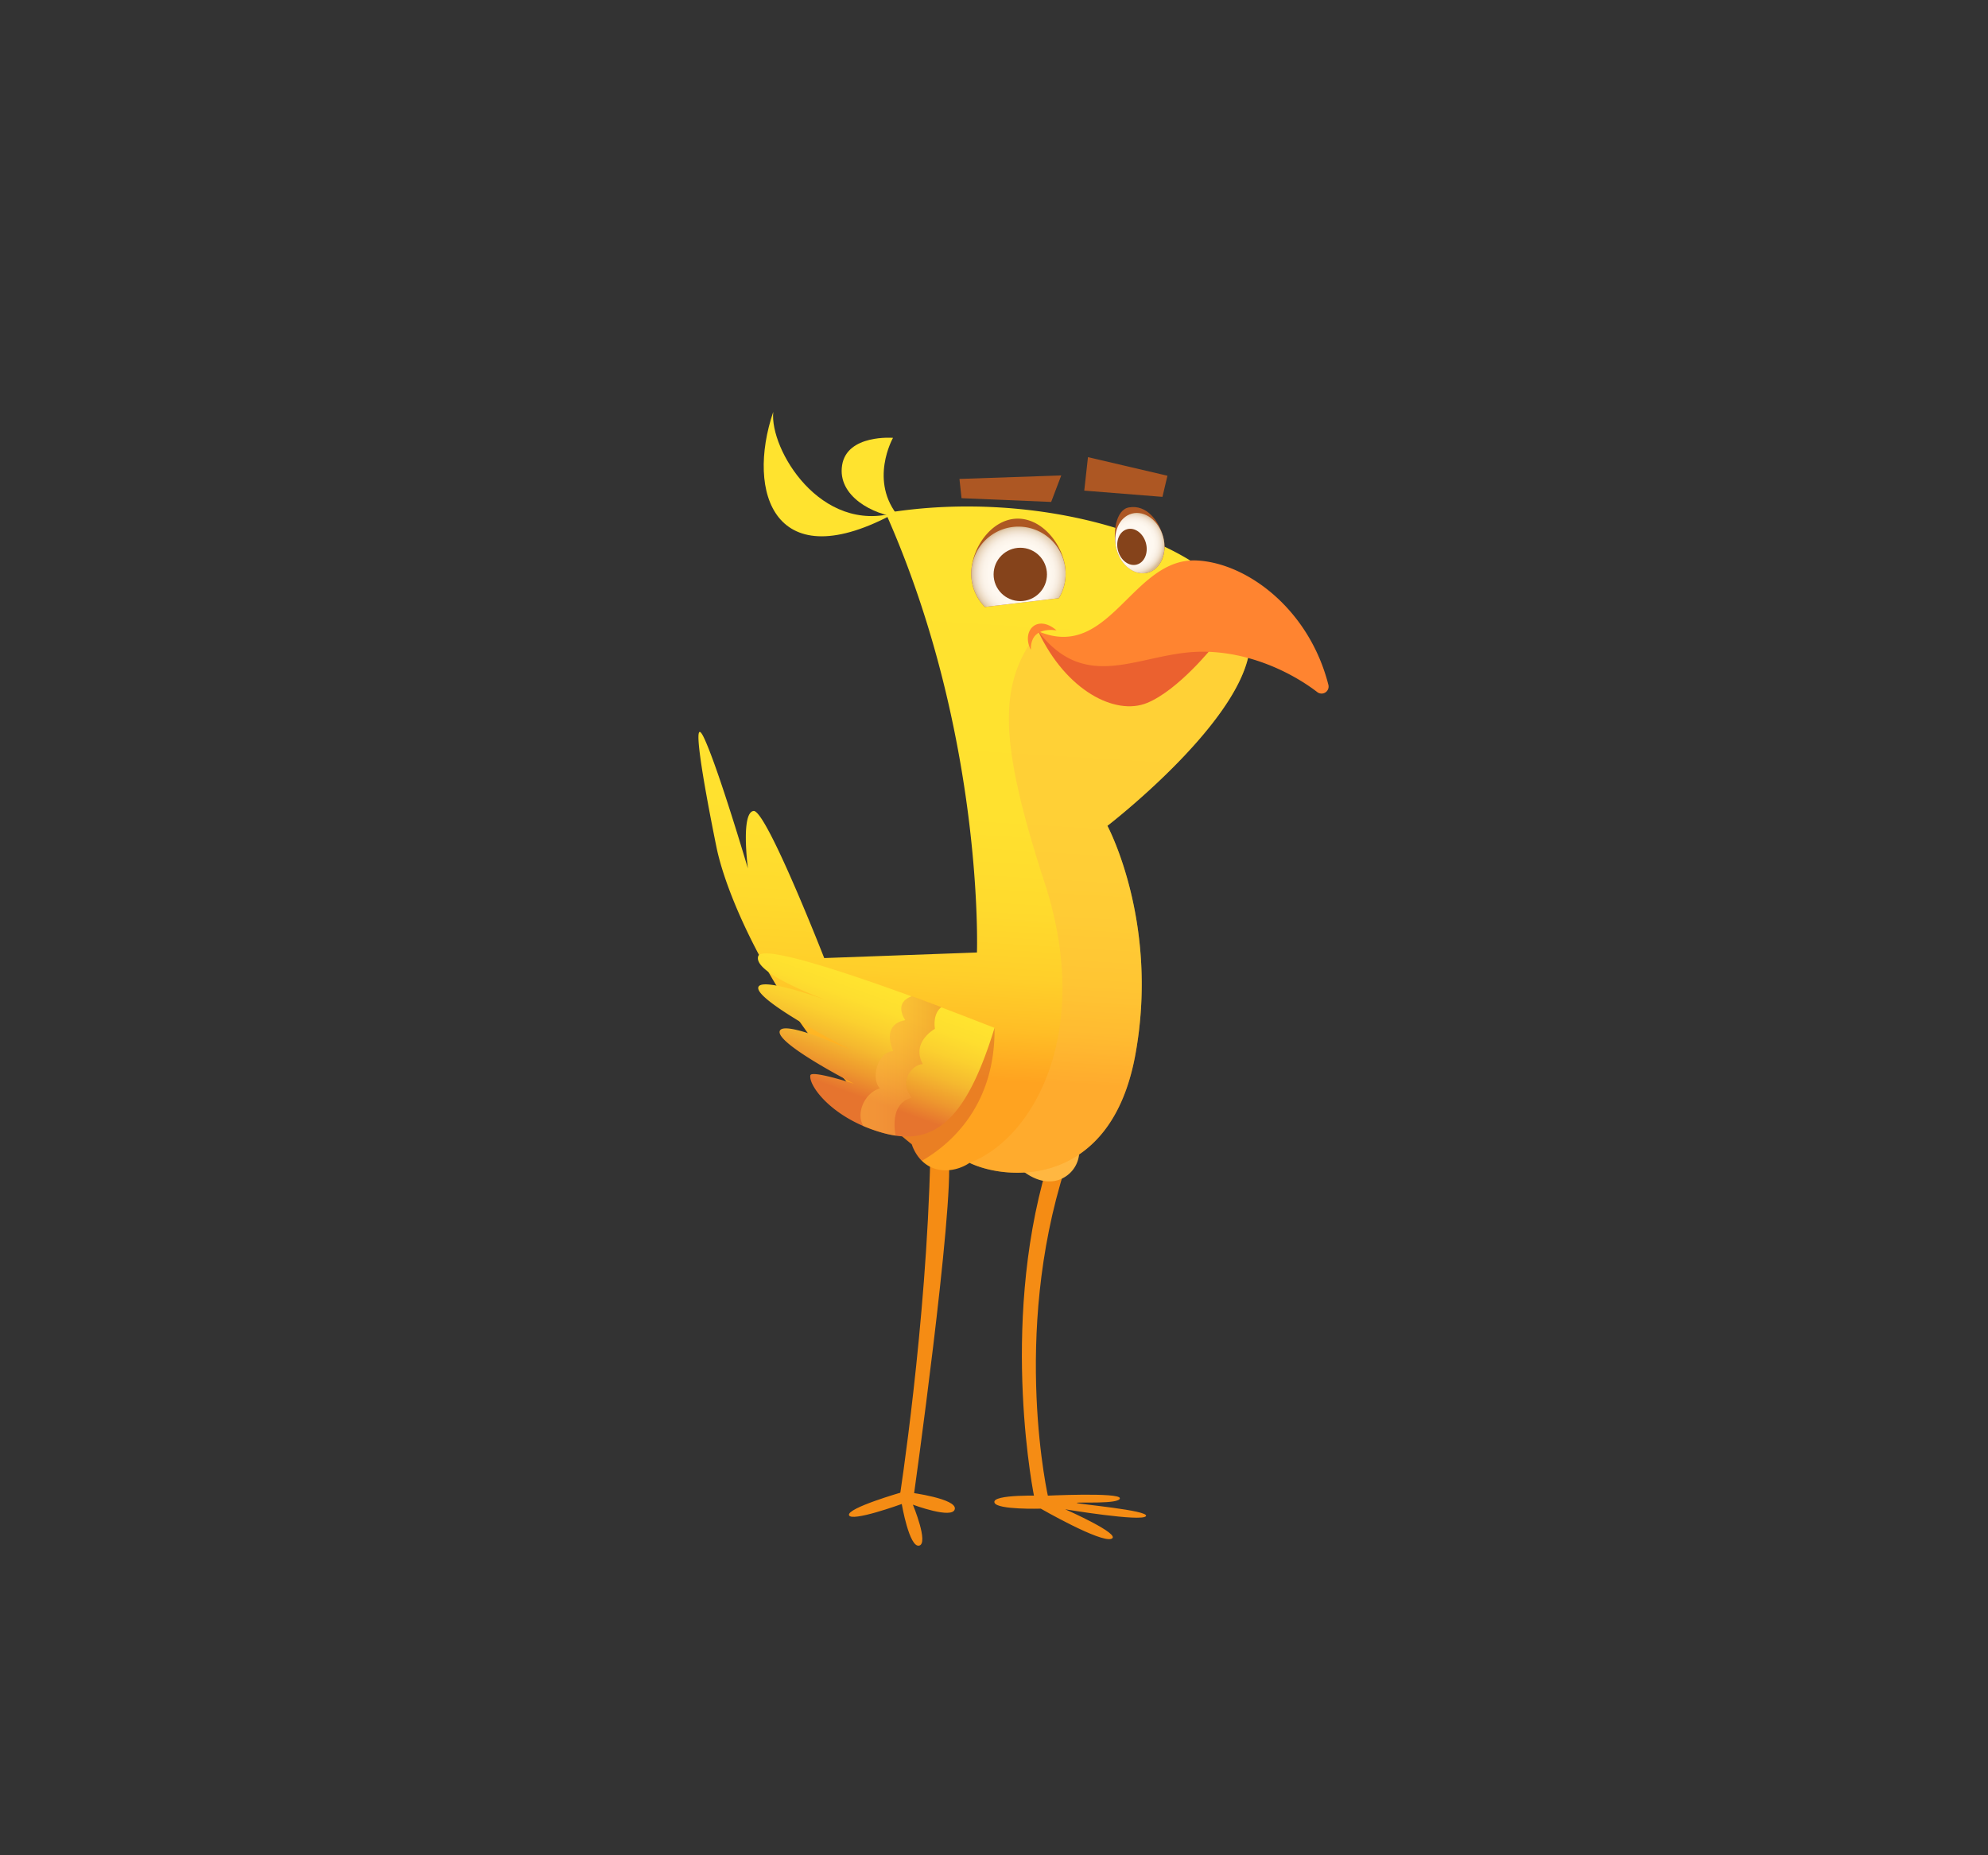 <svg xmlns="http://www.w3.org/2000/svg" viewBox="0 0 450 420"><rect x="0" y="0" width="450" height="420" fill="#333333" stroke="none"/><defs><linearGradient id="Безымянный_градиент_14" x1="222.3" y1="126.86" x2="215.13" y2="244.05" gradientUnits="userSpaceOnUse"><stop offset="0" stop-color="#ffe32f"/><stop offset=".49" stop-color="#ffe12f"/><stop offset=".67" stop-color="#ffda2d"/><stop offset=".8" stop-color="#ffcf2a"/><stop offset=".9" stop-color="#ffbe26"/><stop offset=".98" stop-color="#ffa821"/><stop offset="1" stop-color="#ffa320"/></linearGradient><linearGradient id="Безымянный_градиент_15" x1="198.81" y1="223.57" x2="190.37" y2="246.75" gradientUnits="userSpaceOnUse"><stop offset="0" stop-color="#ffe32f"/><stop offset=".17" stop-color="#fede2f"/><stop offset=".37" stop-color="#fbd02f"/><stop offset=".58" stop-color="#f5b92f"/><stop offset=".8" stop-color="#ee982e"/><stop offset="1" stop-color="#e6742e"/></linearGradient><linearGradient id="linear-gradient" x1="194.79" y1="241.33" x2="213.04" y2="241.33" gradientUnits="userSpaceOnUse"><stop offset="0" stop-color="#ffb741"/><stop offset=".23" stop-color="#fdb240"/><stop offset=".49" stop-color="#f8a43c"/><stop offset=".77" stop-color="#ef8d35"/><stop offset="1" stop-color="#e6742e"/></linearGradient><radialGradient id="radial-gradient" cx="230.67" cy="129.86" r="11.11" gradientUnits="userSpaceOnUse"><stop offset=".32" stop-color="#fff9f2"/><stop offset=".62" stop-color="#fef8f0"/><stop offset=".73" stop-color="#fbf3e9"/><stop offset=".8" stop-color="#f6ebde"/><stop offset=".86" stop-color="#efe0cd"/><stop offset=".92" stop-color="#e5d1b7"/><stop offset=".96" stop-color="#dabf9c"/><stop offset=".97" stop-color="#d6ba94"/></radialGradient><radialGradient id="radial-gradient-2" cx="256.48" cy="123.09" r="7.22" gradientTransform="rotate(15.08 258.082 122.97)" gradientUnits="userSpaceOnUse"><stop offset=".32" stop-color="#fff9f2"/><stop offset=".63" stop-color="#fef8f0"/><stop offset=".74" stop-color="#fbf3e9"/><stop offset=".82" stop-color="#f6ebde"/><stop offset=".89" stop-color="#efe0cd"/><stop offset=".94" stop-color="#e5d1b7"/><stop offset=".99" stop-color="#dabf9c"/><stop offset="1" stop-color="#d6ba94"/></radialGradient><style>.cls-2{fill:#f58c14}.cls-8{fill:#ff8430}.cls-9{fill:#ad5723}.cls-12{fill:#85431b}.cls-13{fill:#ffe32f}</style></defs><g style="isolation:isolate"><g id="_1" data-name="1"><path class="cls-2" d="M210.58 261.79c-.84 38.15-7 77.57-7 77.57h3.16s9.27-66 8-77.57c-.79-.85-4.16 0-4.16 0zm26.34 2.52c-10.75 36.68-2.74 75-2.74 75h3.16s-8.5-36.61 3.79-75c-.83-.84-4.21 0-4.21 0z"/><path class="cls-2" d="M204.18 337.81s-12.51 3.58-12 5.2 11.94-2.53 11.94-2.53 1.69 9.91 3.93 9.42-1.41-9.27-1.41-9.27 9 3.37 9.49 1-10.13-3.75-10.13-3.75zm20.94 2.39c.68 1.63 10.47 1.33 10.47 1.33s13.56 7.8 16 6.82-10.47-6.67-10.47-6.67 17.35 2.88 18.27 1.55-15.74-2.74-15.67-3 9.77.35 9.77-1.05-17.07-.56-17.07-.56-12.14-.46-11.3 1.58z"/><path d="M230.39 264.1s4.43 4.64 9.27 3a6.83 6.83 0 004.64-6.53z" fill="#ffb741"/><path d="M282.67 148.17c-3.27 16.68-32 38.78-32 38.78s11.8 21.92 6.32 51.85-28.67 28.67-37.52 24.45c-2.93 2-7.65 2.66-10.79-.46a9.69 9.69 0 01-2.28-3.75q-4.33-3.48-8.26-7.34c-20.79-20.28-33.38-47-36-60.11-3-14.75-5.9-31.62-2.53-24 3.28 7.38 9.35 27.9 9.68 29-.11-.93-1.55-12.61 1.28-13s16 33.3 16 33.3l34.57-1.26s1.69-49.32-20.66-99.49c34.37-5.67 72 5.64 80.65 22.17a14.69 14.69 0 011.54 9.86z" fill="url(#Безымянный_градиент_14)"/><path d="M225.12 232.7c.21 17.5-9.91 26.35-16.48 30.1a9.69 9.69 0 01-2.28-3.75q-4.33-3.48-8.26-7.34z" style="mix-blend-mode:multiply" opacity=".4" fill="#cc4a29"/><path d="M282.67 148.17c-3.27 16.68-32 38.78-32 38.78s11.8 21.92 6.32 51.85-28.67 28.67-37.52 24.45c14.48-5.48 28-29.65 17-63.38s-10.12-45.53-1.41-57c0 0 7 5.55 14.9 2.74 5.21-1.86 20.94-5.7 31.18-7.34a14.69 14.69 0 011.53 9.9z" style="mix-blend-mode:screen" opacity=".4" fill="#ffb741"/><path d="M235 142.9c6.32 13.49 17.5 19.18 24.66 16.23s15-12.86 15-12.86-20.24 1.69-27 1.69S235 142.9 235 142.9z" fill="#eb612f"/><path class="cls-8" d="M235 142.9c11 14.33 23 4.85 36.68 4.64 11-.17 20.83 4.78 26.51 9.15a1.59 1.59 0 002.5-1.66c-4.33-17-18.23-27.49-29.64-28.14-14.73-.89-19.79 22.97-36.05 16.01z"/><path class="cls-8" d="M233.34 147.12c-.11-4.32 3.27-4.74 5.8-4.43-4.43-3.79-8.01.21-5.8 4.43z"/><path class="cls-9" d="M241.21 129.9a10.61 10.61 0 01-1.53 5.51l-16.74 2a10.63 10.63 0 01-3.09-7.5c0-5.89 4.64-12.5 10.54-12.5s10.82 6.59 10.82 12.49z"/><path d="M241.21 129.9a10.61 10.61 0 01-1.53 5.51l-16.74 2a10.68 10.68 0 1118.27-7.5z" fill="url(#radial-gradient)"/><path class="cls-9" d="M263.3 121.52c1 3.7-.56 7.33-3.47 8.12s-6.08-1.58-7.08-5.27-.17-9 2.8-9.5c3.93-.7 6.75 2.96 7.75 6.65z"/><ellipse cx="258.02" cy="122.94" rx="5.46" ry="6.93" transform="rotate(-15.08 258.088 122.95)" fill="url(#radial-gradient-2)"/><ellipse class="cls-12" cx="256.23" cy="123.79" rx="3.27" ry="4.15" transform="rotate(-15.08 256.286 123.788)"/><path class="cls-9" d="M246.27 103.49l-.84 7.58 17.7 1.41 1.13-4.78-17.99-4.21zm-29.09 4.93l.47 4.36 20.29.85 2.28-6-23.04.79z"/><path class="cls-13" d="M203.55 117.12c-7-8.15-1.41-18-1.41-18s-10.4-.84-11.52 6.18 7.03 11.25 12.93 11.82z"/><path class="cls-13" d="M202.85 116c-17.14 5.06-28.67-14.33-27.82-22.76-6.19 18.26.28 37.93 27.82 22.76z"/><circle class="cls-12" cx="230.95" cy="130.04" r="6.04"/><path d="M225.12 232.7c-5.82 19-12.35 25.88-22.39 24.39a22.76 22.76 0 01-2.7-.57 35 35 0 01-4.6-1.6c-8.43-3.63-12.38-9.48-12-11.47.19-1.2 8.94 1.59 9.84 1.87-1.15-.61-17.2-8.93-16.8-11.78s14.56 3.47 16.1 4.15c-1.8-.94-21.15-11-20.94-14.06.14-2.18 9.34.66 15 2.63-6-2.32-16.05-6.69-15-9.8.88-2.64 19.69 3.62 34.76 9.11 2.35.85 4.6 1.69 6.69 2.48 6.97 2.64 12.04 4.65 12.04 4.65z" fill="url(#Безымянный_градиент_15)"/><path d="M211.63 232.91s-5.48 3-2.74 8c-2.11 0-5.69 3.58-2.53 7.59-4.28 1.18-4.11 5.88-3.63 8.58a22.76 22.76 0 01-2.7-.57 35 35 0 01-4.6-1.6c-1.77-2.89.3-7.55 3.76-8.52-2.11-2.11-.63-8.22 3-8.43-2.74-6.53 2.74-7 2.74-7s-2.84-3.85 1.46-5.43c2.35.85 4.6 1.69 6.69 2.48-2.08 1.63-1.45 4.9-1.45 4.9z" style="mix-blend-mode:screen" opacity=".5" fill="url(#linear-gradient)"/></g></g></svg>